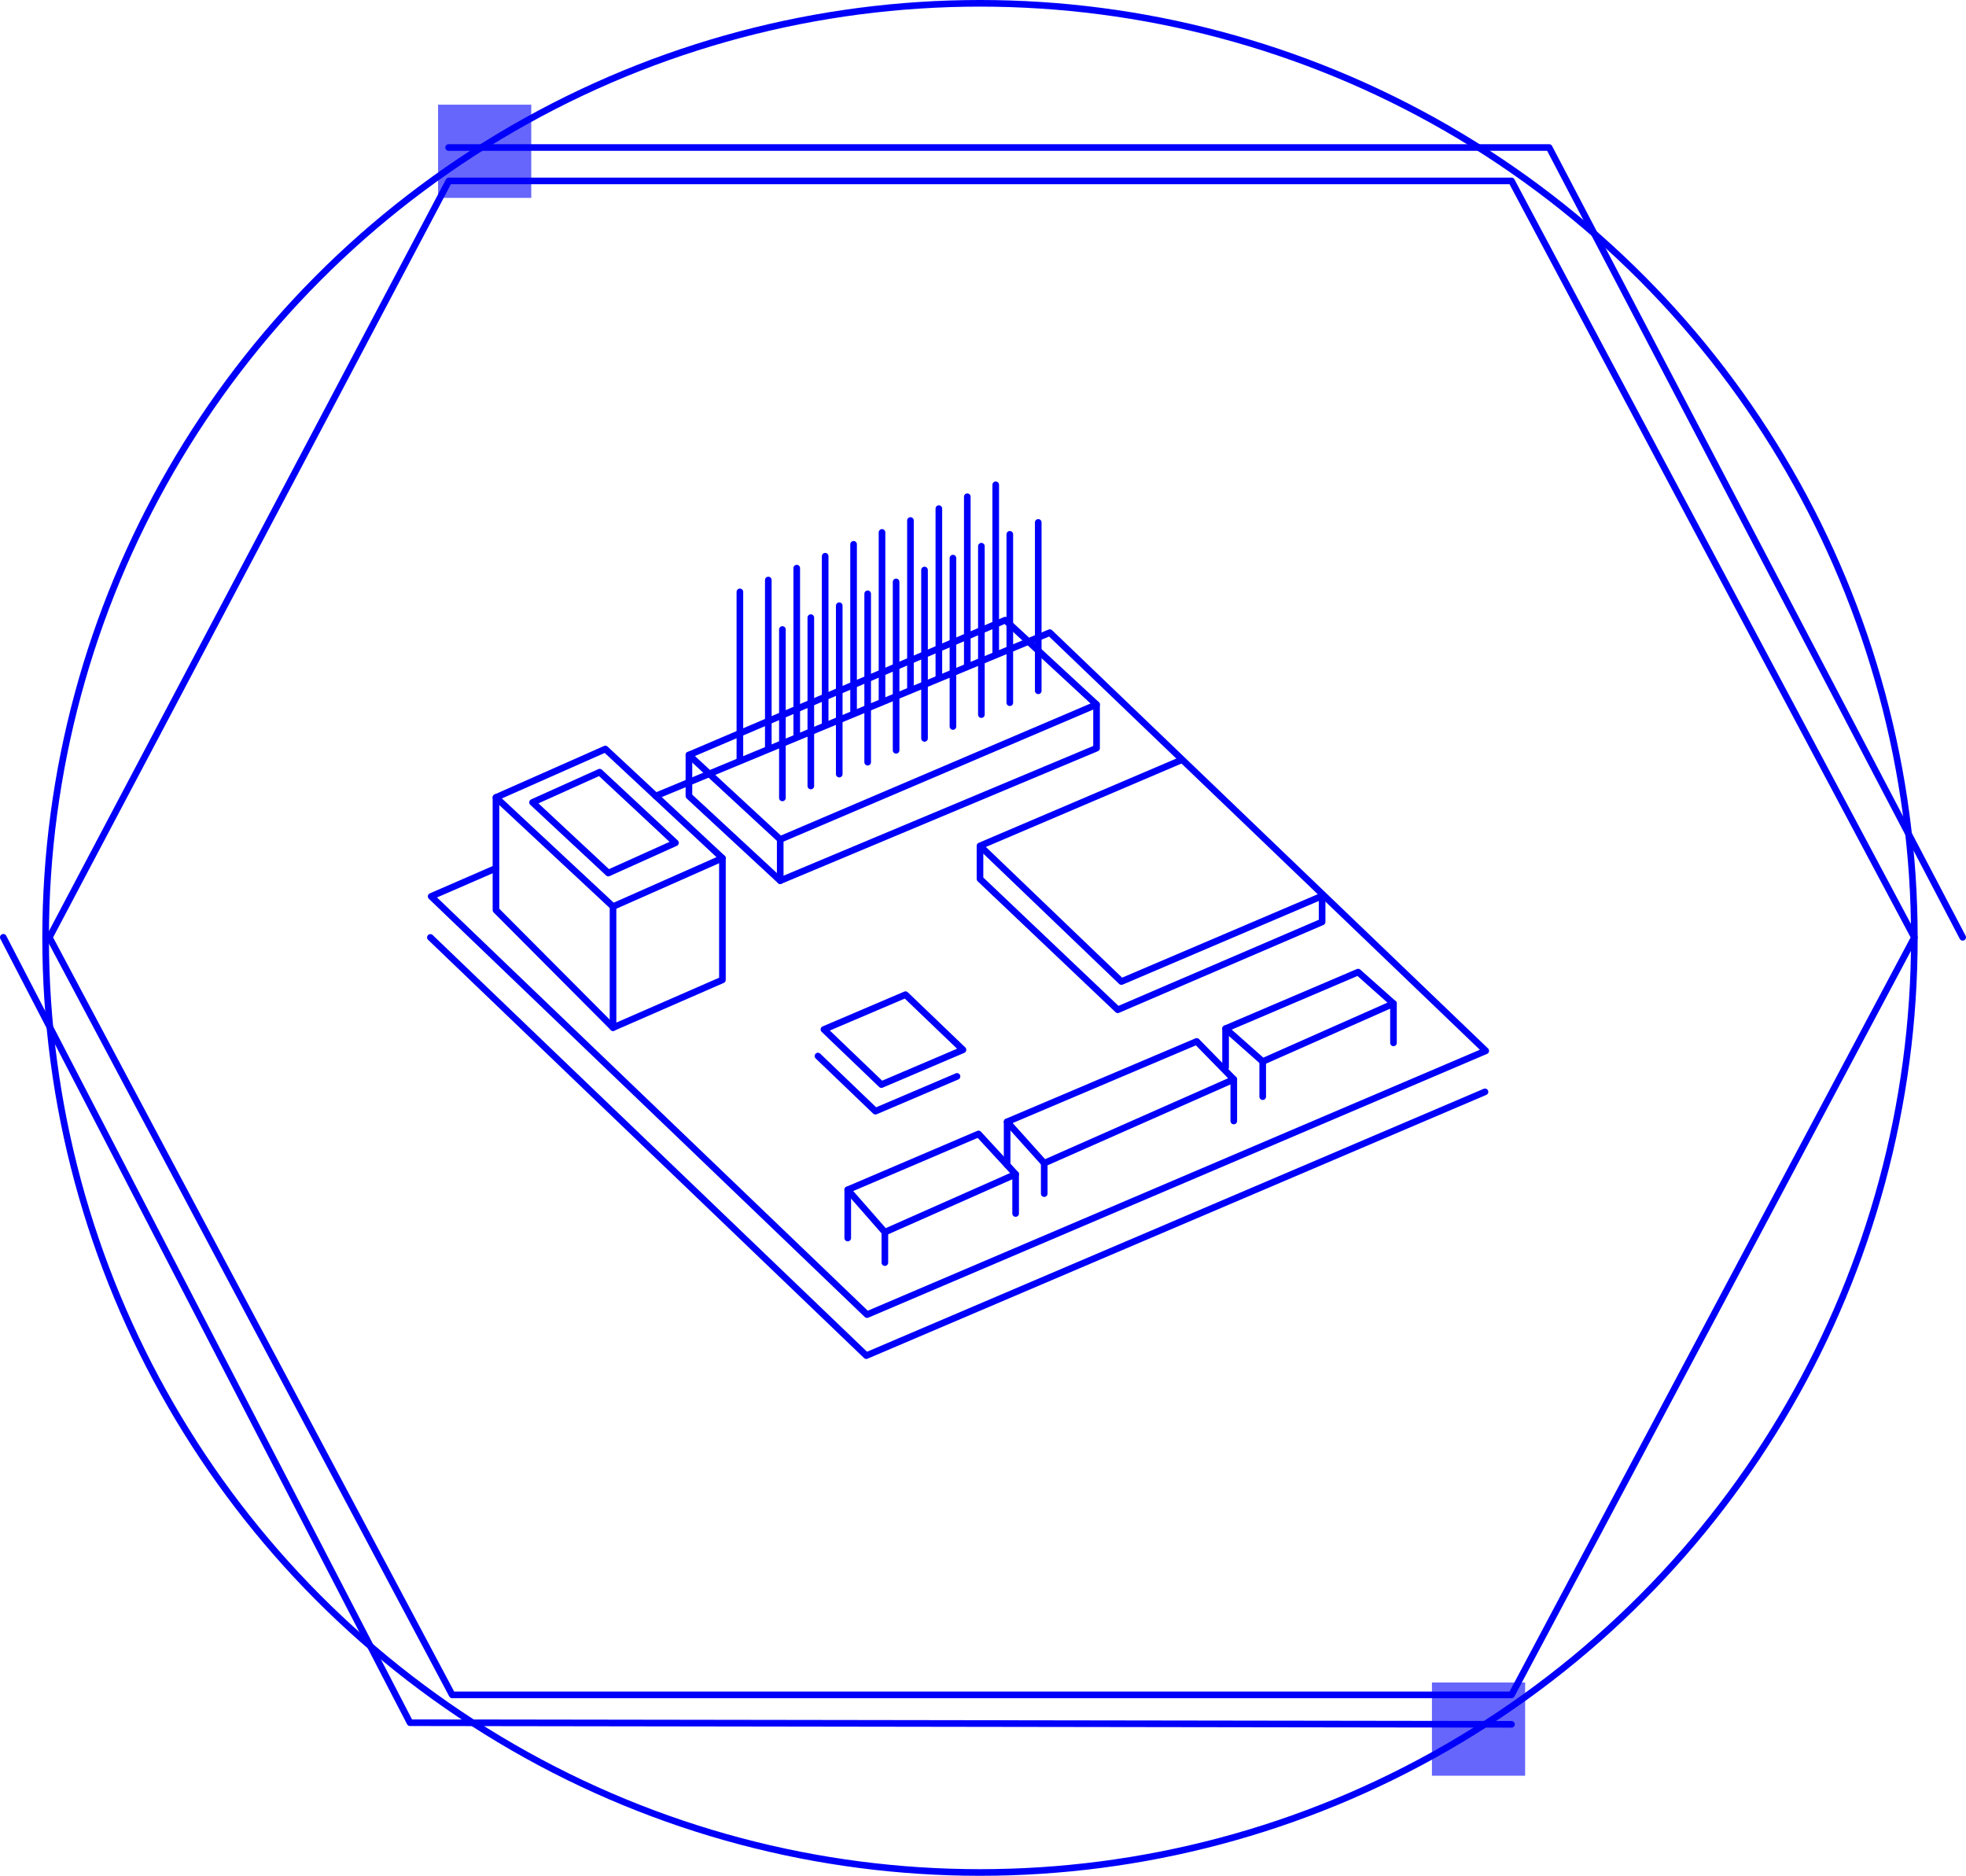 <?xml version="1.0" encoding="utf-8"?>
<!-- Generator: Adobe Illustrator 15.0.0, SVG Export Plug-In . SVG Version: 6.00 Build 0)  -->
<!DOCTYPE svg PUBLIC "-//W3C//DTD SVG 1.1//EN" "http://www.w3.org/Graphics/SVG/1.1/DTD/svg11.dtd">
<svg version="1.1" id="レイヤー_1" xmlns="http://www.w3.org/2000/svg" xmlns:xlink="http://www.w3.org/1999/xlink" x="0px"
	 y="0px" width="148.328px" height="141.489px" viewBox="0 0 148.328 141.489" enable-background="new 0 0 148.328 141.489"
	 xml:space="preserve">
<g>
	<g>
		
			<polyline fill="none" stroke="#0000FA" stroke-width="0.5" stroke-linecap="round" stroke-linejoin="round" stroke-miterlimit="10" points="
			49.473,60.041 79.206,47.719 112.095,79.264 65.417,99.16 32.528,67.615 37.419,65.49 		"/>
		
			<polygon fill="none" stroke="#0000FA" stroke-width="0.5" stroke-linecap="round" stroke-linejoin="round" stroke-miterlimit="10" points="
			54.504,64.729 46.251,68.382 37.419,60.15 45.672,56.498 		"/>
		
			<polygon fill="none" stroke="#0000FA" stroke-width="0.5" stroke-linecap="round" stroke-linejoin="round" stroke-miterlimit="10" points="
			50.961,63.573 45.897,65.853 40.178,60.523 45.243,58.243 		"/>
		
			<polyline fill="none" stroke="#0000FA" stroke-width="0.5" stroke-linecap="round" stroke-linejoin="round" stroke-miterlimit="10" points="
			112.037,82.358 65.36,102.254 32.471,70.709 		"/>
		
			<polygon fill="none" stroke="#0000FA" stroke-width="0.5" stroke-linecap="round" stroke-linejoin="round" stroke-miterlimit="10" points="
			62.163,77.65 66.5,81.809 72.654,79.186 68.317,75.027 		"/>
		
			<polyline fill="none" stroke="#0000FA" stroke-width="0.5" stroke-linecap="round" stroke-linejoin="round" stroke-miterlimit="10" points="
			72.203,81.193 66.048,83.816 61.712,79.657 		"/>
		<g>
			
				<polygon fill="none" stroke="#0000FA" stroke-width="0.5" stroke-linecap="round" stroke-linejoin="round" stroke-miterlimit="10" points="
				82.731,53.143 58.865,63.316 51.977,56.948 75.843,46.775 			"/>
			
				<polyline fill="none" stroke="#0000FA" stroke-width="0.5" stroke-linecap="round" stroke-linejoin="round" stroke-miterlimit="10" points="
				58.865,63.316 58.865,66.428 82.731,56.433 82.731,53.143 			"/>
			
				<polyline fill="none" stroke="#0000FA" stroke-width="0.5" stroke-linecap="round" stroke-linejoin="round" stroke-miterlimit="10" points="
				51.977,56.948 51.977,60.046 58.865,66.428 			"/>
			<g>
				
					<line fill="none" stroke="#0000FA" stroke-width="0.5" stroke-linecap="round" stroke-linejoin="round" stroke-miterlimit="10" x1="55.822" y1="57.349" x2="55.822" y2="44.646"/>
				
					<line fill="none" stroke="#0000FA" stroke-width="0.5" stroke-linecap="round" stroke-linejoin="round" stroke-miterlimit="10" x1="57.966" y1="56.451" x2="57.966" y2="43.749"/>
				
					<line fill="none" stroke="#0000FA" stroke-width="0.5" stroke-linecap="round" stroke-linejoin="round" stroke-miterlimit="10" x1="60.111" y1="55.554" x2="60.111" y2="42.852"/>
				
					<line fill="none" stroke="#0000FA" stroke-width="0.5" stroke-linecap="round" stroke-linejoin="round" stroke-miterlimit="10" x1="62.256" y1="54.656" x2="62.256" y2="41.954"/>
				
					<line fill="none" stroke="#0000FA" stroke-width="0.5" stroke-linecap="round" stroke-linejoin="round" stroke-miterlimit="10" x1="64.4" y1="53.759" x2="64.4" y2="41.057"/>
				
					<line fill="none" stroke="#0000FA" stroke-width="0.5" stroke-linecap="round" stroke-linejoin="round" stroke-miterlimit="10" x1="66.545" y1="52.861" x2="66.545" y2="40.159"/>
				
					<line fill="none" stroke="#0000FA" stroke-width="0.5" stroke-linecap="round" stroke-linejoin="round" stroke-miterlimit="10" x1="68.69" y1="51.964" x2="68.69" y2="39.262"/>
				
					<line fill="none" stroke="#0000FA" stroke-width="0.5" stroke-linecap="round" stroke-linejoin="round" stroke-miterlimit="10" x1="70.834" y1="51.066" x2="70.834" y2="38.364"/>
				
					<line fill="none" stroke="#0000FA" stroke-width="0.5" stroke-linecap="round" stroke-linejoin="round" stroke-miterlimit="10" x1="72.979" y1="50.169" x2="72.979" y2="37.467"/>
				
					<line fill="none" stroke="#0000FA" stroke-width="0.5" stroke-linecap="round" stroke-linejoin="round" stroke-miterlimit="10" x1="75.124" y1="49.271" x2="75.124" y2="36.569"/>
			</g>
			<g>
				
					<line fill="none" stroke="#0000FA" stroke-width="0.5" stroke-linecap="round" stroke-linejoin="round" stroke-miterlimit="10" x1="59.029" y1="60.185" x2="59.029" y2="47.482"/>
				
					<line fill="none" stroke="#0000FA" stroke-width="0.5" stroke-linecap="round" stroke-linejoin="round" stroke-miterlimit="10" x1="61.174" y1="59.287" x2="61.174" y2="46.585"/>
				
					<line fill="none" stroke="#0000FA" stroke-width="0.5" stroke-linecap="round" stroke-linejoin="round" stroke-miterlimit="10" x1="63.318" y1="58.39" x2="63.318" y2="45.688"/>
				
					<line fill="none" stroke="#0000FA" stroke-width="0.5" stroke-linecap="round" stroke-linejoin="round" stroke-miterlimit="10" x1="65.463" y1="57.492" x2="65.463" y2="44.79"/>
				
					<line fill="none" stroke="#0000FA" stroke-width="0.5" stroke-linecap="round" stroke-linejoin="round" stroke-miterlimit="10" x1="67.608" y1="56.595" x2="67.608" y2="43.893"/>
				
					<line fill="none" stroke="#0000FA" stroke-width="0.5" stroke-linecap="round" stroke-linejoin="round" stroke-miterlimit="10" x1="69.752" y1="55.697" x2="69.752" y2="42.995"/>
				
					<line fill="none" stroke="#0000FA" stroke-width="0.5" stroke-linecap="round" stroke-linejoin="round" stroke-miterlimit="10" x1="71.897" y1="54.8" x2="71.897" y2="42.098"/>
				
					<line fill="none" stroke="#0000FA" stroke-width="0.5" stroke-linecap="round" stroke-linejoin="round" stroke-miterlimit="10" x1="74.042" y1="53.902" x2="74.042" y2="41.2"/>
				
					<line fill="none" stroke="#0000FA" stroke-width="0.5" stroke-linecap="round" stroke-linejoin="round" stroke-miterlimit="10" x1="76.187" y1="53.005" x2="76.187" y2="40.303"/>
				
					<line fill="none" stroke="#0000FA" stroke-width="0.5" stroke-linecap="round" stroke-linejoin="round" stroke-miterlimit="10" x1="78.332" y1="52.107" x2="78.332" y2="39.405"/>
			</g>
		</g>
		
			<polyline fill="none" stroke="#0000FA" stroke-width="0.5" stroke-linecap="round" stroke-linejoin="round" stroke-miterlimit="10" points="
			46.251,68.382 46.251,77.514 54.504,73.912 54.504,64.729 		"/>
		
			<polyline fill="none" stroke="#0000FA" stroke-width="0.5" stroke-linecap="round" stroke-linejoin="round" stroke-miterlimit="10" points="
			37.419,60.15 37.419,68.646 46.251,77.514 		"/>
		
			<polyline fill="none" stroke="#0000FA" stroke-width="0.5" stroke-linecap="round" stroke-linejoin="round" stroke-miterlimit="10" points="
			73.937,63.803 73.937,66.296 84.332,76.165 99.749,69.541 99.749,67.582 84.606,74.037 73.937,63.803 89.08,57.349 		"/>
		<g>
			
				<polygon fill="none" stroke="#0000FA" stroke-width="0.5" stroke-linecap="round" stroke-linejoin="round" stroke-miterlimit="10" points="
				76.626,88.569 66.76,92.939 63.959,89.744 73.826,85.532 			"/>
			
				<line fill="none" stroke="#0000FA" stroke-width="0.5" stroke-linecap="round" stroke-linejoin="round" stroke-miterlimit="10" x1="66.76" y1="92.939" x2="66.76" y2="95.237"/>
			
				<line fill="none" stroke="#0000FA" stroke-width="0.5" stroke-linecap="round" stroke-linejoin="round" stroke-miterlimit="10" x1="76.626" y1="88.569" x2="76.626" y2="91.534"/>
			
				<line fill="none" stroke="#0000FA" stroke-width="0.5" stroke-linecap="round" stroke-linejoin="round" stroke-miterlimit="10" x1="63.959" y1="93.384" x2="63.959" y2="89.744"/>
		</g>
		<g>
			
				<polygon fill="none" stroke="#0000FA" stroke-width="0.5" stroke-linecap="round" stroke-linejoin="round" stroke-miterlimit="10" points="
				105.133,75.699 95.267,80.069 92.466,77.588 102.466,73.325 			"/>
			
				<line fill="none" stroke="#0000FA" stroke-width="0.5" stroke-linecap="round" stroke-linejoin="round" stroke-miterlimit="10" x1="95.267" y1="80.069" x2="95.267" y2="82.721"/>
			
				<line fill="none" stroke="#0000FA" stroke-width="0.5" stroke-linecap="round" stroke-linejoin="round" stroke-miterlimit="10" x1="105.133" y1="75.699" x2="105.133" y2="78.664"/>
			
				<line fill="none" stroke="#0000FA" stroke-width="0.5" stroke-linecap="round" stroke-linejoin="round" stroke-miterlimit="10" x1="92.466" y1="77.588" x2="92.466" y2="80.513"/>
		</g>
		<g>
			
				<polygon fill="none" stroke="#0000FA" stroke-width="0.5" stroke-linecap="round" stroke-linejoin="round" stroke-miterlimit="10" points="
				93.085,81.415 78.784,87.737 75.984,84.617 90.285,78.553 			"/>
			
				<line fill="none" stroke="#0000FA" stroke-width="0.5" stroke-linecap="round" stroke-linejoin="round" stroke-miterlimit="10" x1="78.784" y1="87.737" x2="78.784" y2="90.034"/>
			
				<line fill="none" stroke="#0000FA" stroke-width="0.5" stroke-linecap="round" stroke-linejoin="round" stroke-miterlimit="10" x1="93.085" y1="81.415" x2="93.085" y2="84.557"/>
			
				<line fill="none" stroke="#0000FA" stroke-width="0.5" stroke-linecap="round" stroke-linejoin="round" stroke-miterlimit="10" x1="75.984" y1="84.617" x2="75.984" y2="87.872"/>
		</g>
	</g>
	<rect x="33.051" y="7.895" opacity="0.6" fill="#0000FA" width="7.031" height="7.031"/>
	<rect x="108.035" y="126.91" opacity="0.6" fill="#0000FA" width="7.031" height="7.031"/>
	
		<polyline fill="none" stroke="#0000FA" stroke-width="0.5" stroke-linecap="round" stroke-linejoin="round" stroke-miterlimit="10" points="
		0.25,70.7 30.933,129.942 114.037,130.064 	"/>
	
		<polyline fill="none" stroke="#0000FA" stroke-width="0.5" stroke-linecap="round" stroke-linejoin="round" stroke-miterlimit="10" points="
		33.845,11.126 116.878,11.126 148.078,70.7 	"/>
	
		<polygon fill="none" stroke="#0000FA" stroke-width="0.5" stroke-linecap="round" stroke-linejoin="round" stroke-miterlimit="10" points="
		33.868,13.646 114.037,13.646 144.432,70.709 114.04,127.843 34.115,127.843 3.723,70.709 	"/>
	<circle fill="none" stroke="#0000FA" stroke-width="0.5" stroke-miterlimit="10" cx="73.937" cy="70.745" r="70.495"/>
</g>
<g>
	<g>
		<g>
			
				<polygon fill="none" stroke="#0000FA" stroke-width="0.5" stroke-linecap="round" stroke-linejoin="round" stroke-miterlimit="10" points="
				330.26,58.041 305.9,58.041 307.941,46.75 328.219,46.75 			"/>
			
				<rect x="305.9" y="58.041" fill="none" stroke="#0000FA" stroke-width="0.5" stroke-linecap="round" stroke-linejoin="round" stroke-miterlimit="10" width="24.36" height="4.393"/>
			
				<polyline fill="none" stroke="#0000FA" stroke-width="0.5" stroke-linecap="round" stroke-linejoin="round" stroke-miterlimit="10" points="
				307.941,46.75 305.9,49.247 305.9,62.433 			"/>
			
				<polyline fill="none" stroke="#0000FA" stroke-width="0.5" stroke-linecap="round" stroke-linejoin="round" stroke-miterlimit="10" points="
				328.219,46.75 330.26,49.247 330.26,62.433 			"/>
		</g>
		
			<path fill="none" stroke="#0000FA" stroke-width="0.5" stroke-linecap="round" stroke-linejoin="round" stroke-miterlimit="10" d="
			M320.925,70.47v-8.037h-5.69v8.037C315.235,70.47,317.628,71.428,320.925,70.47z"/>
		
			<polyline fill="none" stroke="#0000FA" stroke-width="0.5" stroke-linecap="round" stroke-linejoin="round" stroke-miterlimit="10" points="
			319.85,70.896 319.85,101.912 316.311,101.912 316.311,70.896 		"/>
		
			<path fill="none" stroke="#0000FA" stroke-width="0.5" stroke-linecap="round" stroke-linejoin="round" stroke-miterlimit="10" d="
			M305.9,52.396c0,0-6.524,5.874-1.527,19.06c4.997,13.186,11.937,16.243,11.937,27.208"/>
		
			<path fill="none" stroke="#0000FA" stroke-width="0.5" stroke-linecap="round" stroke-linejoin="round" stroke-miterlimit="10" d="
			M330.463,33.846c3.613-1.005,7.649-0.087,10.491,2.755c2.857,2.858,3.77,6.926,2.735,10.556"/>
		
			<path fill="none" stroke="#0000FA" stroke-width="0.5" stroke-linecap="round" stroke-linejoin="round" stroke-miterlimit="10" d="
			M330.748,37.527c2.534-0.705,5.364-0.061,7.356,1.931c2.004,2.004,2.644,4.856,1.918,7.401"/>
		
			<path fill="none" stroke="#0000FA" stroke-width="0.5" stroke-linecap="round" stroke-linejoin="round" stroke-miterlimit="10" d="
			M330.683,41.698c1.415-0.394,2.996-0.034,4.109,1.079c1.12,1.12,1.478,2.713,1.072,4.136"/>
	</g>
	<rect x="278.395" y="7.895" opacity="0.6" fill="#0000FA" width="7.031" height="7.031"/>
	<rect x="353.378" y="126.91" opacity="0.6" fill="#0000FA" width="7.031" height="7.031"/>
	
		<polyline fill="none" stroke="#0000FA" stroke-width="0.5" stroke-linecap="round" stroke-linejoin="round" stroke-miterlimit="10" points="
		245.594,70.7 276.277,129.942 359.381,130.064 	"/>
	
		<polyline fill="none" stroke="#0000FA" stroke-width="0.5" stroke-linecap="round" stroke-linejoin="round" stroke-miterlimit="10" points="
		279.189,11.126 362.222,11.126 393.421,70.7 	"/>
	
		<polygon fill="none" stroke="#0000FA" stroke-width="0.5" stroke-linecap="round" stroke-linejoin="round" stroke-miterlimit="10" points="
		279.211,13.646 359.381,13.646 389.776,70.709 359.383,127.843 279.459,127.843 249.067,70.709 	"/>
	<circle fill="none" stroke="#0000FA" stroke-width="0.5" stroke-miterlimit="10" cx="319.281" cy="70.745" r="70.495"/>
</g>
<g>
	<g>
		
			<path fill="none" stroke="#0000FA" stroke-width="0.5" stroke-linecap="round" stroke-linejoin="round" stroke-miterlimit="10" d="
			M549.979,92.492h-9.57V67.687c0-13.478,10.964-24.444,24.443-24.444c13.479,0,24.443,10.966,24.443,24.444v24.806h-9.57"/>
		
			<path fill="none" stroke="#0000FA" stroke-width="0.5" stroke-linecap="round" stroke-linejoin="round" stroke-miterlimit="10" d="
			M552.521,88.418h-8.039V67.687c0-11.25,9.121-20.37,20.37-20.37s20.37,9.12,20.37,20.37v20.731h-8.04"/>
		
			<path fill="none" stroke="#0000FA" stroke-width="0.5" stroke-linecap="round" stroke-linejoin="round" stroke-miterlimit="10" d="
			M582.252,96.541l-12.918-20.695h3.425v-8.048c0-4.367-3.54-7.907-7.907-7.907s-7.907,3.54-7.907,7.907v8.048h3.424l-12.917,20.695
			"/>
		
			<line fill="none" stroke="#0000FA" stroke-width="0.5" stroke-linecap="round" stroke-linejoin="round" stroke-miterlimit="10" x1="560.369" y1="75.846" x2="569.334" y2="75.846"/>
		
			<line fill="none" stroke="#0000FA" stroke-width="0.5" stroke-linecap="round" stroke-linejoin="round" stroke-miterlimit="10" x1="564.852" y1="76.179" x2="564.852" y2="80.253"/>
		
			<line fill="none" stroke="#0000FA" stroke-width="0.5" stroke-linecap="round" stroke-linejoin="round" stroke-miterlimit="10" x1="564.852" y1="84.475" x2="564.852" y2="88.549"/>
		
			<line fill="none" stroke="#0000FA" stroke-width="0.5" stroke-linecap="round" stroke-linejoin="round" stroke-miterlimit="10" x1="564.852" y1="92.771" x2="564.852" y2="96.846"/>
	</g>
	<rect x="523.739" y="7.895" opacity="0.6" fill="#0000FA" width="7.031" height="7.031"/>
	<rect x="598.723" y="126.91" opacity="0.6" fill="#0000FA" width="7.03" height="7.031"/>
	
		<polyline fill="none" stroke="#0000FA" stroke-width="0.5" stroke-linecap="round" stroke-linejoin="round" stroke-miterlimit="10" points="
		490.938,70.7 521.621,129.942 604.725,130.064 	"/>
	
		<polyline fill="none" stroke="#0000FA" stroke-width="0.5" stroke-linecap="round" stroke-linejoin="round" stroke-miterlimit="10" points="
		524.534,11.126 607.566,11.126 638.765,70.7 	"/>
	
		<polygon fill="none" stroke="#0000FA" stroke-width="0.5" stroke-linecap="round" stroke-linejoin="round" stroke-miterlimit="10" points="
		524.556,13.646 604.725,13.646 635.12,70.709 604.728,127.843 524.803,127.843 494.411,70.709 	"/>
	<circle fill="none" stroke="#0000FA" stroke-width="0.5" stroke-miterlimit="10" cx="564.625" cy="70.745" r="70.495"/>
</g>
</svg>
